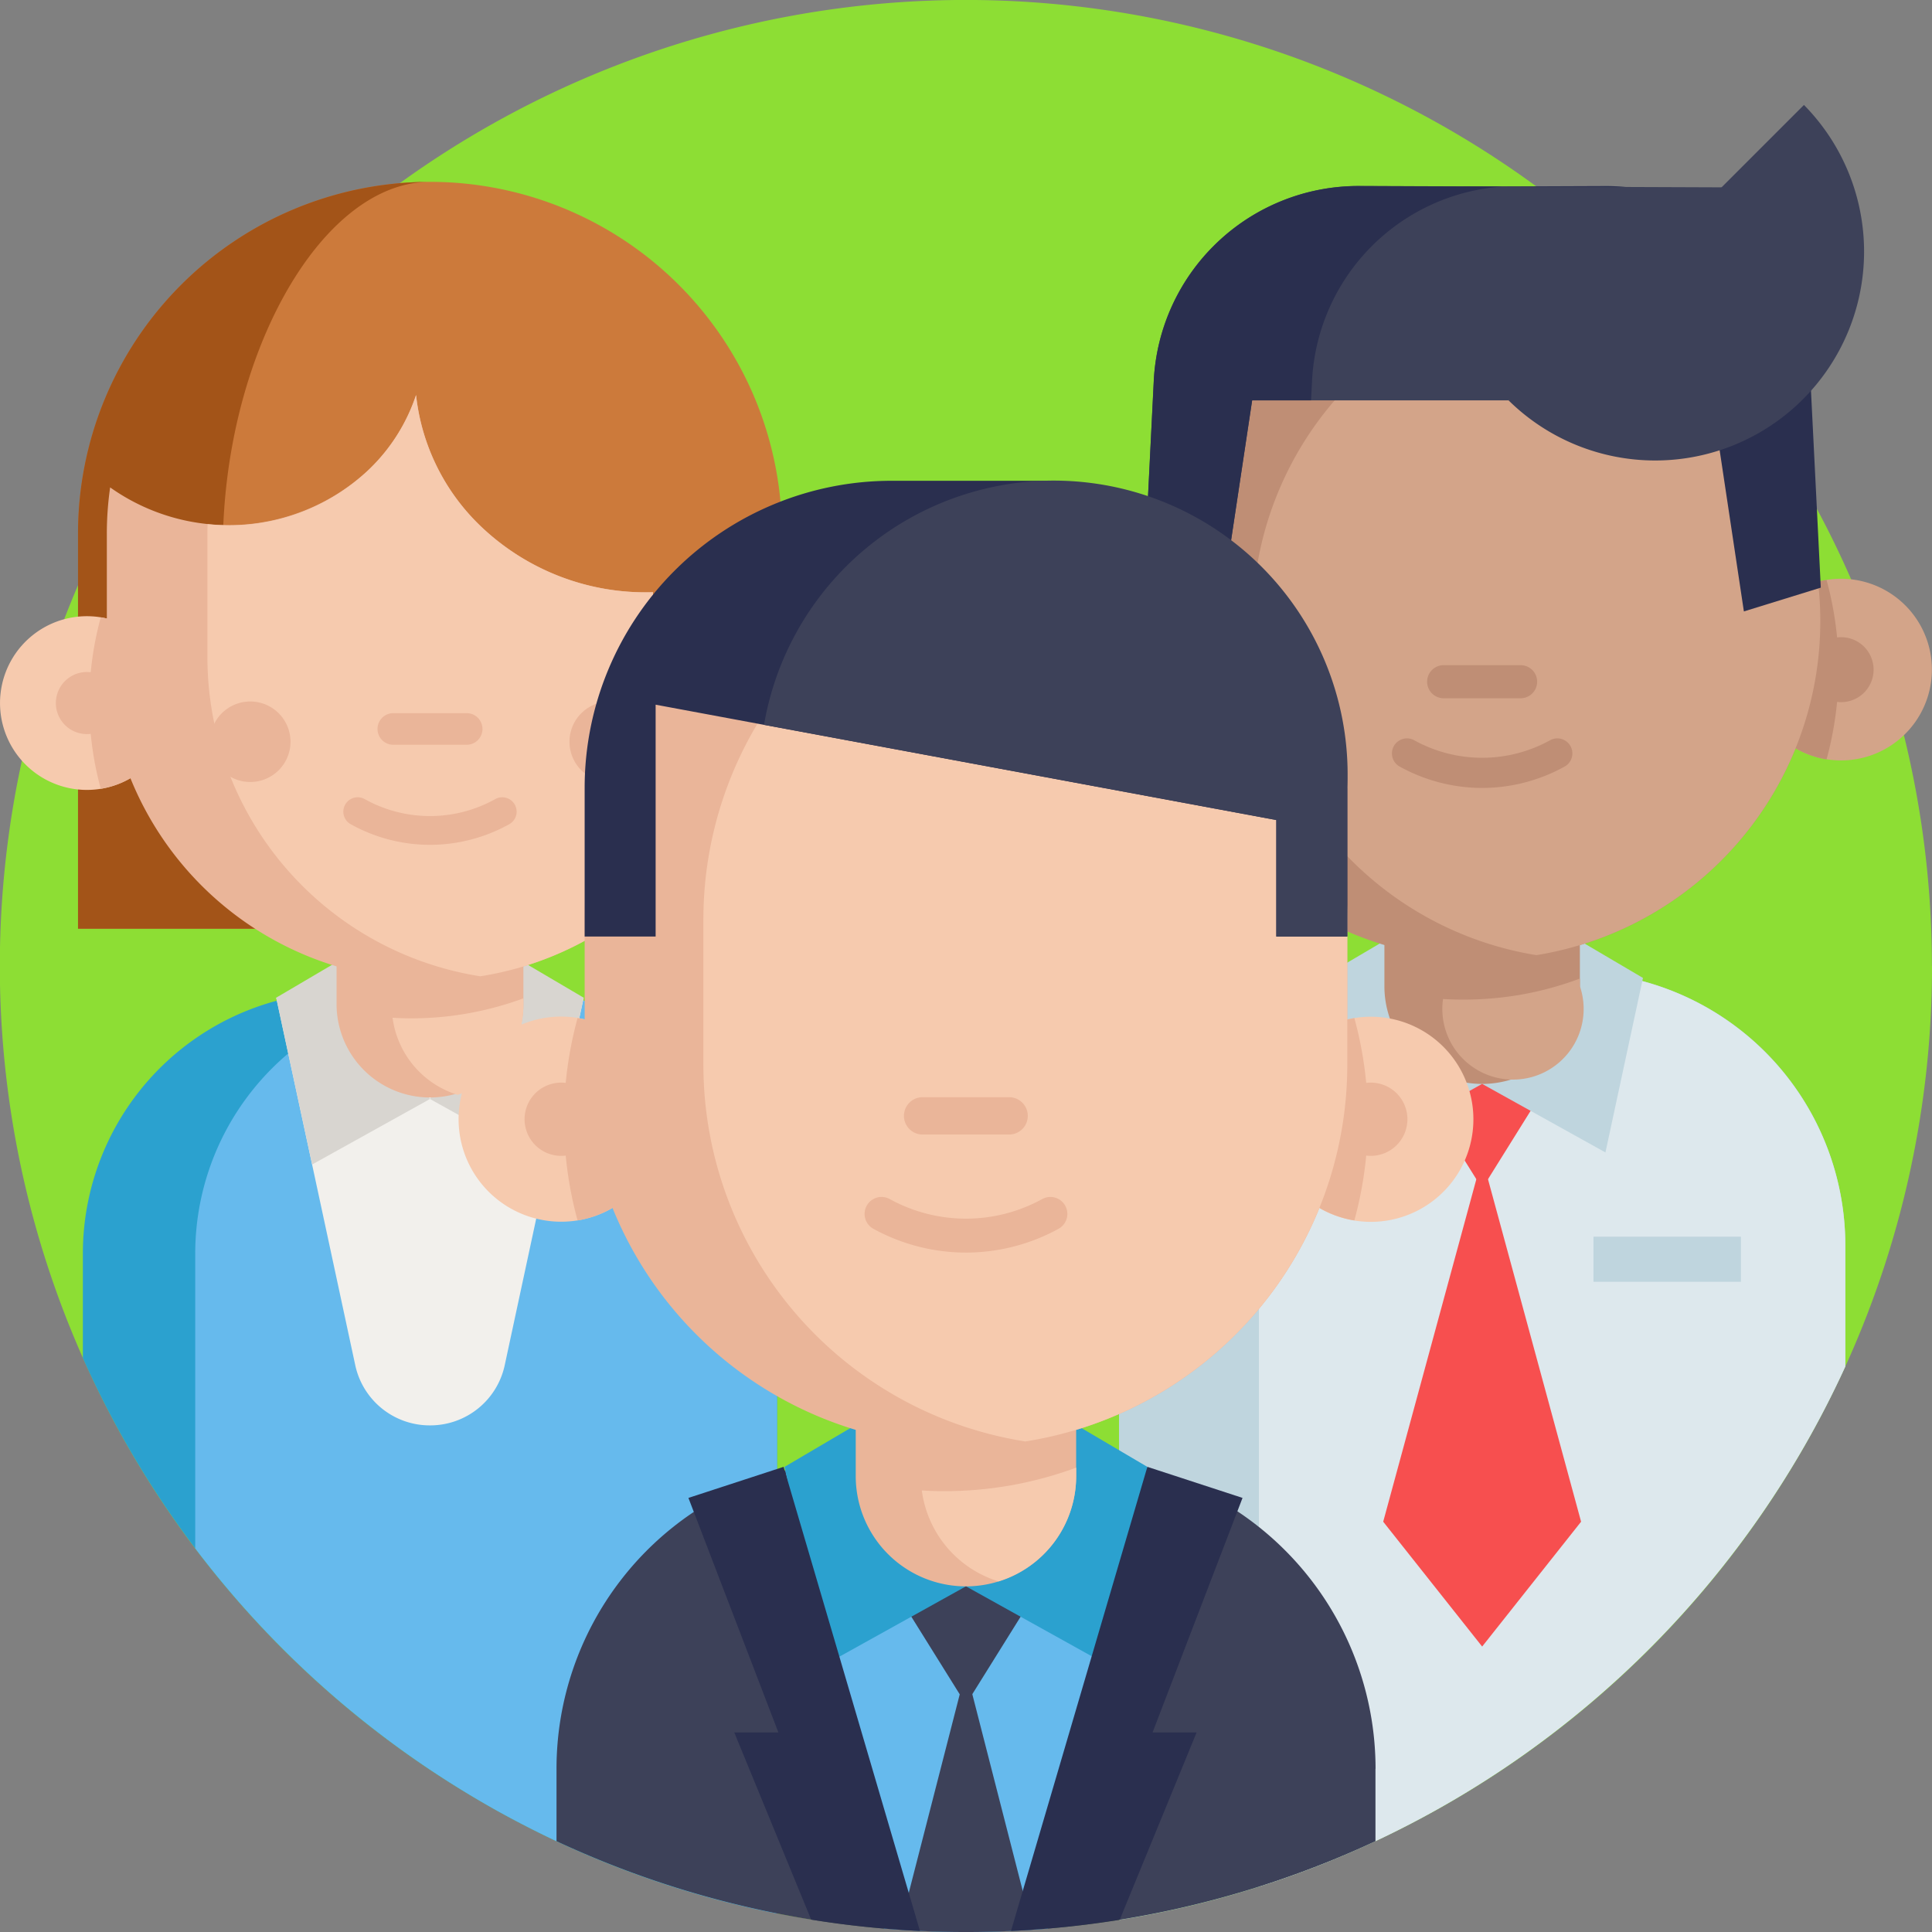 <svg id="teamwork" xmlns="http://www.w3.org/2000/svg" width="90.419" height="90.42" viewBox="0 0 90.419 90.42">
  <rect x="0" y="0" width="90.419" height="90.42" fill="#808080" stroke="none"/>
  <path id="Path_1002" data-name="Path 1002" d="M90.419,45.209A45.179,45.179,0,0,1,58.918,88.3,44.3,44.3,0,0,1,52.4,89.848a.139.139,0,0,1-.03,0q-1.643.263-3.321.4-.358.03-.718.055c-.338.022-.677.042-1.019.057q-1.046.05-2.1.05-1.085,0-2.155-.052-.484-.022-.969-.057c-.241-.017-.482-.033-.722-.053q-1.719-.144-3.4-.417c-.535-.087-1.069-.181-1.6-.286A44.656,44.656,0,0,1,29.7,87.688q-1.869-.681-3.658-1.52-.608-.286-1.211-.593-1.544-.78-3.017-1.676a45.211,45.211,0,1,1,68.6-38.69Zm0,0" transform="translate(0 0.001)" fill="#8dde34"/>
  <path id="Path_1003" data-name="Path 1003" d="M54.453,275.085V305.97a44.652,44.652,0,0,1-6.665-1.865q-1.869-.681-3.658-1.52-.608-.286-1.211-.593-1.544-.78-3.017-1.676a45.341,45.341,0,0,1-17.938-20.344v-4.886a12.254,12.254,0,0,1,9.077-11.836c.192-.052.384-.1.579-.14a11.833,11.833,0,0,1,1.594-.237c.33-.026.664-.041,1-.041H42.2a12.182,12.182,0,0,1,2.6.277c.048.009.1.02.143.031.141.032.283.066.421.1l.011,0a12.266,12.266,0,0,1,9.081,11.838Zm0,0" transform="translate(-18.086 -216.416)" fill="#2ba1cf"/>
  <path id="Path_1004" data-name="Path 1004" d="M78.972,275.085V305.97a44.66,44.66,0,0,1-6.665-1.865q-1.869-.681-3.658-1.52-.608-.286-1.211-.593-1.544-.78-3.017-1.676a45.446,45.446,0,0,1-12.679-11.435v-13.8A12.254,12.254,0,0,1,60.82,263.25c.192-.052.384-.1.579-.14a11.865,11.865,0,0,1,1.594-.237c.33-.026.664-.041,1-.041h2.721a12.182,12.182,0,0,1,2.6.277c.048.009.1.02.143.031.141.032.283.066.421.1l.011,0a12.266,12.266,0,0,1,9.081,11.838Zm0,0" transform="translate(-42.605 -216.416)" fill="#66baed"/>
  <path id="Path_1005" data-name="Path 1005" d="M87.592,264.4l-.029.139L83.9,281.586a3.566,3.566,0,0,1-3.469,2.828h-.062a3.566,3.566,0,0,1-3.469-2.828l-3.666-17.048-.029-.14Zm0,0" transform="translate(-60.276 -217.705)" fill="#f2f0ec"/>
  <path id="Path_1006" data-name="Path 1006" d="M80.4,259.727l-5.517,3.066L73.2,254.987l3.428-2.018" transform="translate(-60.275 -208.294)" fill="#d8d5d0"/>
  <path id="Path_1007" data-name="Path 1007" d="M113.941,259.727l5.517,3.066,1.678-7.806-3.428-2.018" transform="translate(-93.819 -208.294)" fill="#d8d5d0"/>
  <path id="Path_1008" data-name="Path 1008" d="M20.676,83.143V64.663a16.472,16.472,0,1,1,32.944,0v18.48" transform="translate(-17.024 -39.68)" fill="#cc7a3b"/>
  <path id="Path_1009" data-name="Path 1009" d="M27.448,65.393c0,6.536,3.828,14.1,5.93,17.758H20.672V64.671A16.462,16.462,0,0,1,37.024,48.2c-5.064.126-9.576,8.251-9.576,17.193Zm0,0" transform="translate(-17.021 -39.687)" fill="#a35418"/>
  <path id="Path_1010" data-name="Path 1010" d="M97.938,236.1v5.366a4.372,4.372,0,0,1-8.743,0V236.1Zm0,0" transform="translate(-73.443 -194.409)" fill="#eab599"/>
  <path id="Path_1011" data-name="Path 1011" d="M110.161,264.563v.34a4.371,4.371,0,0,1-3.079,4.176,4.37,4.37,0,0,1-3.043-3.606q.438.027.88.027a15.1,15.1,0,0,0,5.241-.936Zm0,0" transform="translate(-85.666 -217.841)" fill="#f6caae"/>
  <path id="Path_1012" data-name="Path 1012" d="M8.131,167.362a4.065,4.065,0,1,1-3.415-4.013,4.066,4.066,0,0,1,3.415,4.013Zm0,0" transform="translate(0 -134.458)" fill="#f6caae"/>
  <path id="Path_1013" data-name="Path 1013" d="M27.607,167.606a4.066,4.066,0,0,1-3.415,4.014,15.2,15.2,0,0,1,0-8.026,4.065,4.065,0,0,1,3.415,4.013Zm0,0" transform="translate(-19.475 -134.703)" fill="#eab599"/>
  <path id="Path_1014" data-name="Path 1014" d="M17.7,179.542a1.453,1.453,0,1,1-1.454-1.453A1.453,1.453,0,0,1,17.7,179.542Zm0,0" transform="translate(-12.18 -146.639)" fill="#eab599"/>
  <path id="Path_1015" data-name="Path 1015" d="M53.862,113.9v13.975a15.069,15.069,0,0,1-8.011,3.987l-.075.012a14.937,14.937,0,0,1-2.354.183A15.126,15.126,0,0,1,28.3,116.927v-5.76a15.243,15.243,0,0,1,.155-2.172A9.586,9.586,0,0,0,40.5,108.22a8.567,8.567,0,0,0,2.273-3.552,9.982,9.982,0,0,0,3.122,6.231,11.164,11.164,0,0,0,7.968,3Zm0,0" transform="translate(-23.3 -86.184)" fill="#eab599"/>
  <path id="Path_1016" data-name="Path 1016" d="M75.824,113.9v13.975a15.069,15.069,0,0,1-8.011,3.987l-.075.012a15.128,15.128,0,0,1-12.769-14.943v-5.76q0-.23.008-.457a9.478,9.478,0,0,0,7.483-2.49,8.565,8.565,0,0,0,2.273-3.551,9.982,9.982,0,0,0,3.122,6.231A11.164,11.164,0,0,0,75.824,113.9Zm0,0" transform="translate(-45.262 -86.183)" fill="#f6caae"/>
  <path id="Path_1021" data-name="Path 1021" d="M104.219,190.469h-3.432a.74.74,0,1,1,0-1.48h3.432a.74.74,0,0,1,0,1.48Zm0,0" transform="translate(-82.379 -155.613)" fill="#eab599"/>
  <path id="Path_1022" data-name="Path 1022" d="M95.132,213.563a7.64,7.64,0,0,1-3.688-.953.673.673,0,1,1,.648-1.179,6.278,6.278,0,0,0,6.079,0,.673.673,0,1,1,.648,1.179,7.64,7.64,0,0,1-3.688.953Zm0,0" transform="translate(-75.008 -174.024)" fill="#eab599"/>
  <path id="Path_1025" data-name="Path 1025" d="M154.679,187.787a1.884,1.884,0,1,1-1.885-1.885A1.884,1.884,0,0,1,154.679,187.787Zm0,0" transform="translate(-124.259 -153.072)" fill="#eab599"/>
  <path id="Path_1026" data-name="Path 1026" d="M59.42,187.787a1.884,1.884,0,1,1-1.884-1.885A1.884,1.884,0,0,1,59.42,187.787Zm0,0" transform="translate(-45.824 -153.072)" fill="#eab599"/>
  <path id="Path_1027" data-name="Path 1027" d="M330.541,270.344V276a45.389,45.389,0,0,1-21.989,22.214A45.114,45.114,0,0,1,296.58,301.9a.136.136,0,0,1-.03,0V270.344a12.817,12.817,0,0,1,11.772-12.775c.347-.03.7-.042,1.048-.042h8.349a12.8,12.8,0,0,1,12.823,12.817Zm0,0" transform="translate(-244.179 -212.047)" fill="#bfd5de"/>
  <path id="Path_1028" data-name="Path 1028" d="M361.068,270.345V276a45.389,45.389,0,0,1-21.989,22.214,44.716,44.716,0,0,1-5.455,2.131v-30a12.82,12.82,0,0,1,12.821-12.817h1.8A12.819,12.819,0,0,1,361.068,270.345Zm0,0" transform="translate(-274.706 -212.048)" fill="#dde8ed"/>
  <path id="Path_1029" data-name="Path 1029" d="M282.069,157.633a4.25,4.25,0,1,1-3.572-4.2A4.253,4.253,0,0,1,282.069,157.633Zm0,0" transform="translate(-225.251 -126.292)" fill="#d3a489"/>
  <path id="Path_1030" data-name="Path 1030" d="M380.18,283.711l-3.442,5.52-3.442-5.52" transform="translate(-307.372 -233.607)" fill="#f74f4f"/>
  <path id="Path_1031" data-name="Path 1031" d="M375.824,323.866l-4.63,5.843-4.631-5.843,4.632-17.03Zm0,0" transform="translate(-301.828 -252.649)" fill="#f74f4f"/>
  <path id="Path_1032" data-name="Path 1032" d="M302.448,157.887a4.253,4.253,0,0,1-3.572,4.2,15.908,15.908,0,0,1,0-8.4A4.254,4.254,0,0,1,302.448,157.887Zm0,0" transform="translate(-245.63 -126.546)" fill="#bf8e75"/>
  <path id="Path_1033" data-name="Path 1033" d="M292.083,170.379a1.52,1.52,0,1,1-1.52-1.52A1.521,1.521,0,0,1,292.083,170.379Zm0,0" transform="translate(-237.998 -139.039)" fill="#bf8e75"/>
  <path id="Path_1034" data-name="Path 1034" d="M357.683,254.267l-5.771,3.208-1.756-8.167,3.586-2.112" transform="translate(-288.318 -203.54)" fill="#bfd5de"/>
  <path id="Path_1035" data-name="Path 1035" d="M392.777,254.267l5.772,3.208,1.756-8.167-3.587-2.112" transform="translate(-323.413 -203.54)" fill="#bfd5de"/>
  <path id="Path_1036" data-name="Path 1036" d="M463.828,157.633a4.251,4.251,0,1,0,3.572-4.2A4.253,4.253,0,0,0,463.828,157.633Zm0,0" transform="translate(-381.916 -126.292)" fill="#d3a489"/>
  <g id="Group_54023" data-name="Group 54023" transform="translate(53.539 13.228)">
    <path id="Path_1037" data-name="Path 1037" d="M463.828,157.887a4.253,4.253,0,0,0,3.572,4.2,15.9,15.9,0,0,0,0-8.4A4.254,4.254,0,0,0,463.828,157.887Zm0,0" transform="translate(-435.455 -139.774)" fill="#bf8e75"/>
    <path id="Path_1038" data-name="Path 1038" d="M482.345,170.379a1.52,1.52,0,1,1-1.52-1.52A1.521,1.521,0,0,1,482.345,170.379Zm0,0" transform="translate(-448.198 -152.266)" fill="#bf8e75"/>
    <path id="Path_1039" data-name="Path 1039" d="M334.82,90.753a15.827,15.827,0,0,1-13.286,15.622,15.634,15.634,0,0,1-2.54.2,15.825,15.825,0,0,1-15.826-15.826c0-4.136,1.436-10.344,4.034-13.164,2.892-3.139,7.187-2.663,11.792-2.663a15.639,15.639,0,0,1,2.54.2A15.826,15.826,0,0,1,334.82,90.753Zm0,0" transform="translate(-303.168 -74.9)" fill="#bf8e75"/>
    <path id="Path_1040" data-name="Path 1040" d="M376.031,229.559v5.613a4.574,4.574,0,0,1-9.148,0v-5.613Zm0,0" transform="translate(-355.631 -202.246)" fill="#bf8e75"/>
  </g>
  <path id="Path_1041" data-name="Path 1041" d="M388.82,259.328v.356a3.307,3.307,0,1,1-6.405.6q.458.028.922.028a15.719,15.719,0,0,0,2.54-.2A15.557,15.557,0,0,0,388.82,259.328Zm0,0" transform="translate(-314.88 -213.53)" fill="#d3a489"/>
  <path id="Path_1042" data-name="Path 1042" d="M358.505,91.825a15.827,15.827,0,0,1-13.286,15.622,15.827,15.827,0,0,1,0-31.244,15.831,15.831,0,0,1,13.209,14.044c.052.519.078,1.046.078,1.578Zm0,0" transform="translate(-273.314 -62.745)" fill="#d3a489"/>
  <path id="Path_1043" data-name="Path 1043" d="M373.092,198a7.994,7.994,0,0,1-3.858-1,.7.7,0,1,1,.678-1.233,6.573,6.573,0,0,0,6.36,0A.7.7,0,0,1,376.95,197,8,8,0,0,1,373.092,198Zm0,0" transform="translate(-303.726 -161.123)" fill="#bf8e75"/>
  <path id="Path_1048" data-name="Path 1048" d="M382.6,177.822H379a.774.774,0,1,1,0-1.549H382.6a.774.774,0,1,1,0,1.549Zm0,0" transform="translate(-311.435 -145.143)" fill="#bf8e75"/>
  <path id="Path_1049" data-name="Path 1049" d="M422.289,327.727h6.9v2.112h-6.9Zm0,0" transform="translate(-347.713 -269.85)" fill="#bfd5de"/>
  <path id="Path_1050" data-name="Path 1050" d="M387.539,49.333a9.591,9.591,0,0,1,8.887,9.09l.046.915h2.758l1.485,9.877,3.6-1.113-.483-9.679a9.592,9.592,0,0,0-9.616-9.116Zm0,0" transform="translate(-319.1 -40.6)" fill="#2a2f4f"/>
  <path id="Path_1051" data-name="Path 1051" d="M413.6,27.816a9.776,9.776,0,0,1-13.825,13.825Zm0,0" transform="translate(-329.174 -22.904)" fill="#3d4159"/>
  <path id="Path_1052" data-name="Path 1052" d="M320.132,59.335h-12l-1.486,9.878-3.6-1.113.482-9.679A9.593,9.593,0,0,1,313.15,49.3l17.328.066,2.291,4.123" transform="translate(-249.532 -40.597)" fill="#3d4159"/>
  <path id="Path_1053" data-name="Path 1053" d="M319.82,49.333a9.592,9.592,0,0,0-8.887,9.09l-.046.915H308.13l-1.486,9.877-3.6-1.113.483-9.679a9.592,9.592,0,0,1,9.616-9.116Zm0,0" transform="translate(-249.528 -40.6)" fill="#2a2f4f"/>
  <path id="Path_1054" data-name="Path 1054" d="M185.805,401.339v3.39a45.327,45.327,0,0,1-38.328,0v-3.388a14.459,14.459,0,0,1,10.71-13.965c.226-.061.453-.116.683-.166a14.279,14.279,0,0,1,1.88-.277c.391-.032.784-.048,1.183-.048h9.414a14.485,14.485,0,0,1,3.067.325c.057.011.115.024.17.037.166.039.332.079.5.123l.013,0a14.471,14.471,0,0,1,10.712,13.967Zm0,0" transform="translate(-121.432 -318.559)" fill="#3d4159"/>
  <path id="Path_1055" data-name="Path 1055" d="M224.9,388.723l-.035.164-4.611,21.445q-.358.03-.718.055c-.338.022-.677.042-1.019.057q-1.046.05-2.1.05-1.085,0-2.155-.052-.484-.022-.969-.057c-.241-.017-.482-.033-.722-.053l-4.61-21.443-.034-.166Zm0,0" transform="translate(-171.206 -320.074)" fill="#66baed"/>
  <path id="Path_1056" data-name="Path 1056" d="M241.781,416.422l-3.881,6.224-3.88-6.224" transform="translate(-192.692 -342.882)" fill="#3d4159"/>
  <path id="Path_1057" data-name="Path 1057" d="M244.555,454.661c-.338.022-.677.042-1.019.057q-1.046.05-2.1.05-1.085,0-2.155-.052-.484-.022-.969-.057l3.124-12.166Zm0,0" transform="translate(-196.224 -364.348)" fill="#3d4159"/>
  <path id="Path_1058" data-name="Path 1058" d="M216.41,383.217l-6.509,3.617-1.98-9.209,4.044-2.382" transform="translate(-171.203 -308.975)" fill="#2ba1cf"/>
  <path id="Path_1059" data-name="Path 1059" d="M255.988,383.217l6.508,3.617,1.98-9.209-4.044-2.382" transform="translate(-210.78 -308.975)" fill="#2ba1cf"/>
  <path id="Path_1060" data-name="Path 1060" d="M274.539,401.151H276.6L273,409.923a44.931,44.931,0,0,1-5.088.521l6.335-21.56.048-.161,4.453,1.454Zm0,0" transform="translate(-220.597 -320.074)" fill="#2a2f4f"/>
  <path id="Path_1061" data-name="Path 1061" d="M193.267,410.442a44.764,44.764,0,0,1-5.091-.528l-3.6-8.763h2.065l-4.209-10.974,4.454-1.454.048.161Zm0,0" transform="translate(-150.213 -320.074)" fill="#2a2f4f"/>
  <path id="Path_1062" data-name="Path 1062" d="M237.1,355.352v6.329a5.158,5.158,0,0,1-10.316,0v-6.329Zm0,0" transform="translate(-186.735 -292.596)" fill="#eab599"/>
  <path id="Path_1063" data-name="Path 1063" d="M251.52,388.922v.4a5.158,5.158,0,0,1-3.633,4.927,5.157,5.157,0,0,1-3.591-4.256q.517.032,1.039.032a17.781,17.781,0,0,0,6.184-1.1Zm0,0" transform="translate(-201.154 -320.238)" fill="#f6caae"/>
  <path id="Path_1064" data-name="Path 1064" d="M131.144,274.242a4.8,4.8,0,0,1-4.029,4.735,4.849,4.849,0,0,1-.768.061,4.8,4.8,0,1,1,4.8-4.8Zm0,0" transform="translate(-100.085 -221.861)" fill="#f6caae"/>
  <path id="Path_1065" data-name="Path 1065" d="M154.126,274.532a4.8,4.8,0,0,1-4.029,4.735,17.943,17.943,0,0,1,0-9.47A4.8,4.8,0,0,1,154.126,274.532Zm0,0" transform="translate(-123.066 -222.15)" fill="#eab599"/>
  <path id="Path_1066" data-name="Path 1066" d="M142.437,288.616a1.714,1.714,0,1,1-1.714-1.714A1.715,1.715,0,0,1,142.437,288.616Zm0,0" transform="translate(-114.459 -236.235)" fill="#eab599"/>
  <path id="Path_1067" data-name="Path 1067" d="M336.105,274.242a4.8,4.8,0,1,0,4.029-4.735A4.8,4.8,0,0,0,336.105,274.242Zm0,0" transform="translate(-276.749 -221.861)" fill="#f6caae"/>
  <path id="Path_1068" data-name="Path 1068" d="M336.105,274.532a4.8,4.8,0,0,0,4.029,4.735,17.947,17.947,0,0,0,0-9.47A4.8,4.8,0,0,0,336.105,274.532Zm0,0" transform="translate(-276.749 -222.15)" fill="#eab599"/>
  <path id="Path_1069" data-name="Path 1069" d="M190.633,160.483v6.8a17.846,17.846,0,0,1-14.983,17.615l-.087.014a17.535,17.535,0,0,1-2.777.216,17.845,17.845,0,0,1-17.845-17.845v-6.8a17.835,17.835,0,0,1,17.845-17.847h0a17.834,17.834,0,0,1,17.846,17.847Zm0,0" transform="translate(-127.579 -117.447)" fill="#eab599"/>
  <path id="Path_1070" data-name="Path 1070" d="M356.988,288.616a1.714,1.714,0,1,1-1.714-1.714A1.714,1.714,0,0,1,356.988,288.616Zm0,0" transform="translate(-291.12 -236.235)" fill="#eab599"/>
  <path id="Path_1071" data-name="Path 1071" d="M216.541,161.49v6.8A17.846,17.846,0,0,1,201.559,185.9l-.088.014a17.849,17.849,0,0,1-15.065-17.63v-6.8a17.85,17.85,0,0,1,15.068-17.631A17.849,17.849,0,0,1,216.541,161.49Zm0,0" transform="translate(-153.487 -118.453)" fill="#f6caae"/>
  <path id="Path_1076" data-name="Path 1076" d="M244.5,292.516h-4.049a.873.873,0,0,1,0-1.747H244.5a.873.873,0,0,1,0,1.747Zm0,0" transform="translate(-197.272 -239.419)" fill="#eab599"/>
  <path id="Path_1077" data-name="Path 1077" d="M233.786,319.76a9.015,9.015,0,0,1-4.351-1.124.794.794,0,0,1,.765-1.391,7.4,7.4,0,0,0,7.172,0,.794.794,0,0,1,.765,1.391A9.017,9.017,0,0,1,233.786,319.76Zm0,0" transform="translate(-188.578 -261.138)" fill="#eab599"/>
  <path id="Path_1078" data-name="Path 1078" d="M190.63,141.778v6.961h-3.322v-5.452l-23.976-4.455-5.073-.943v10.85h-3.322v-6.962A14.367,14.367,0,0,1,169.3,127.41h6.959c.189,0,.378,0,.567.013a14.365,14.365,0,0,1,13.8,14.356Zm0,0" transform="translate(-127.575 -104.909)" fill="#2a2f4f"/>
  <path id="Path_1079" data-name="Path 1079" d="M229.77,141.84V148.8h-3.322v-5.452l-23.976-4.455a13.756,13.756,0,0,1,27.3,2.946Zm0,0" transform="translate(-166.716 -104.97)" fill="#3d4159"/>
</svg>
